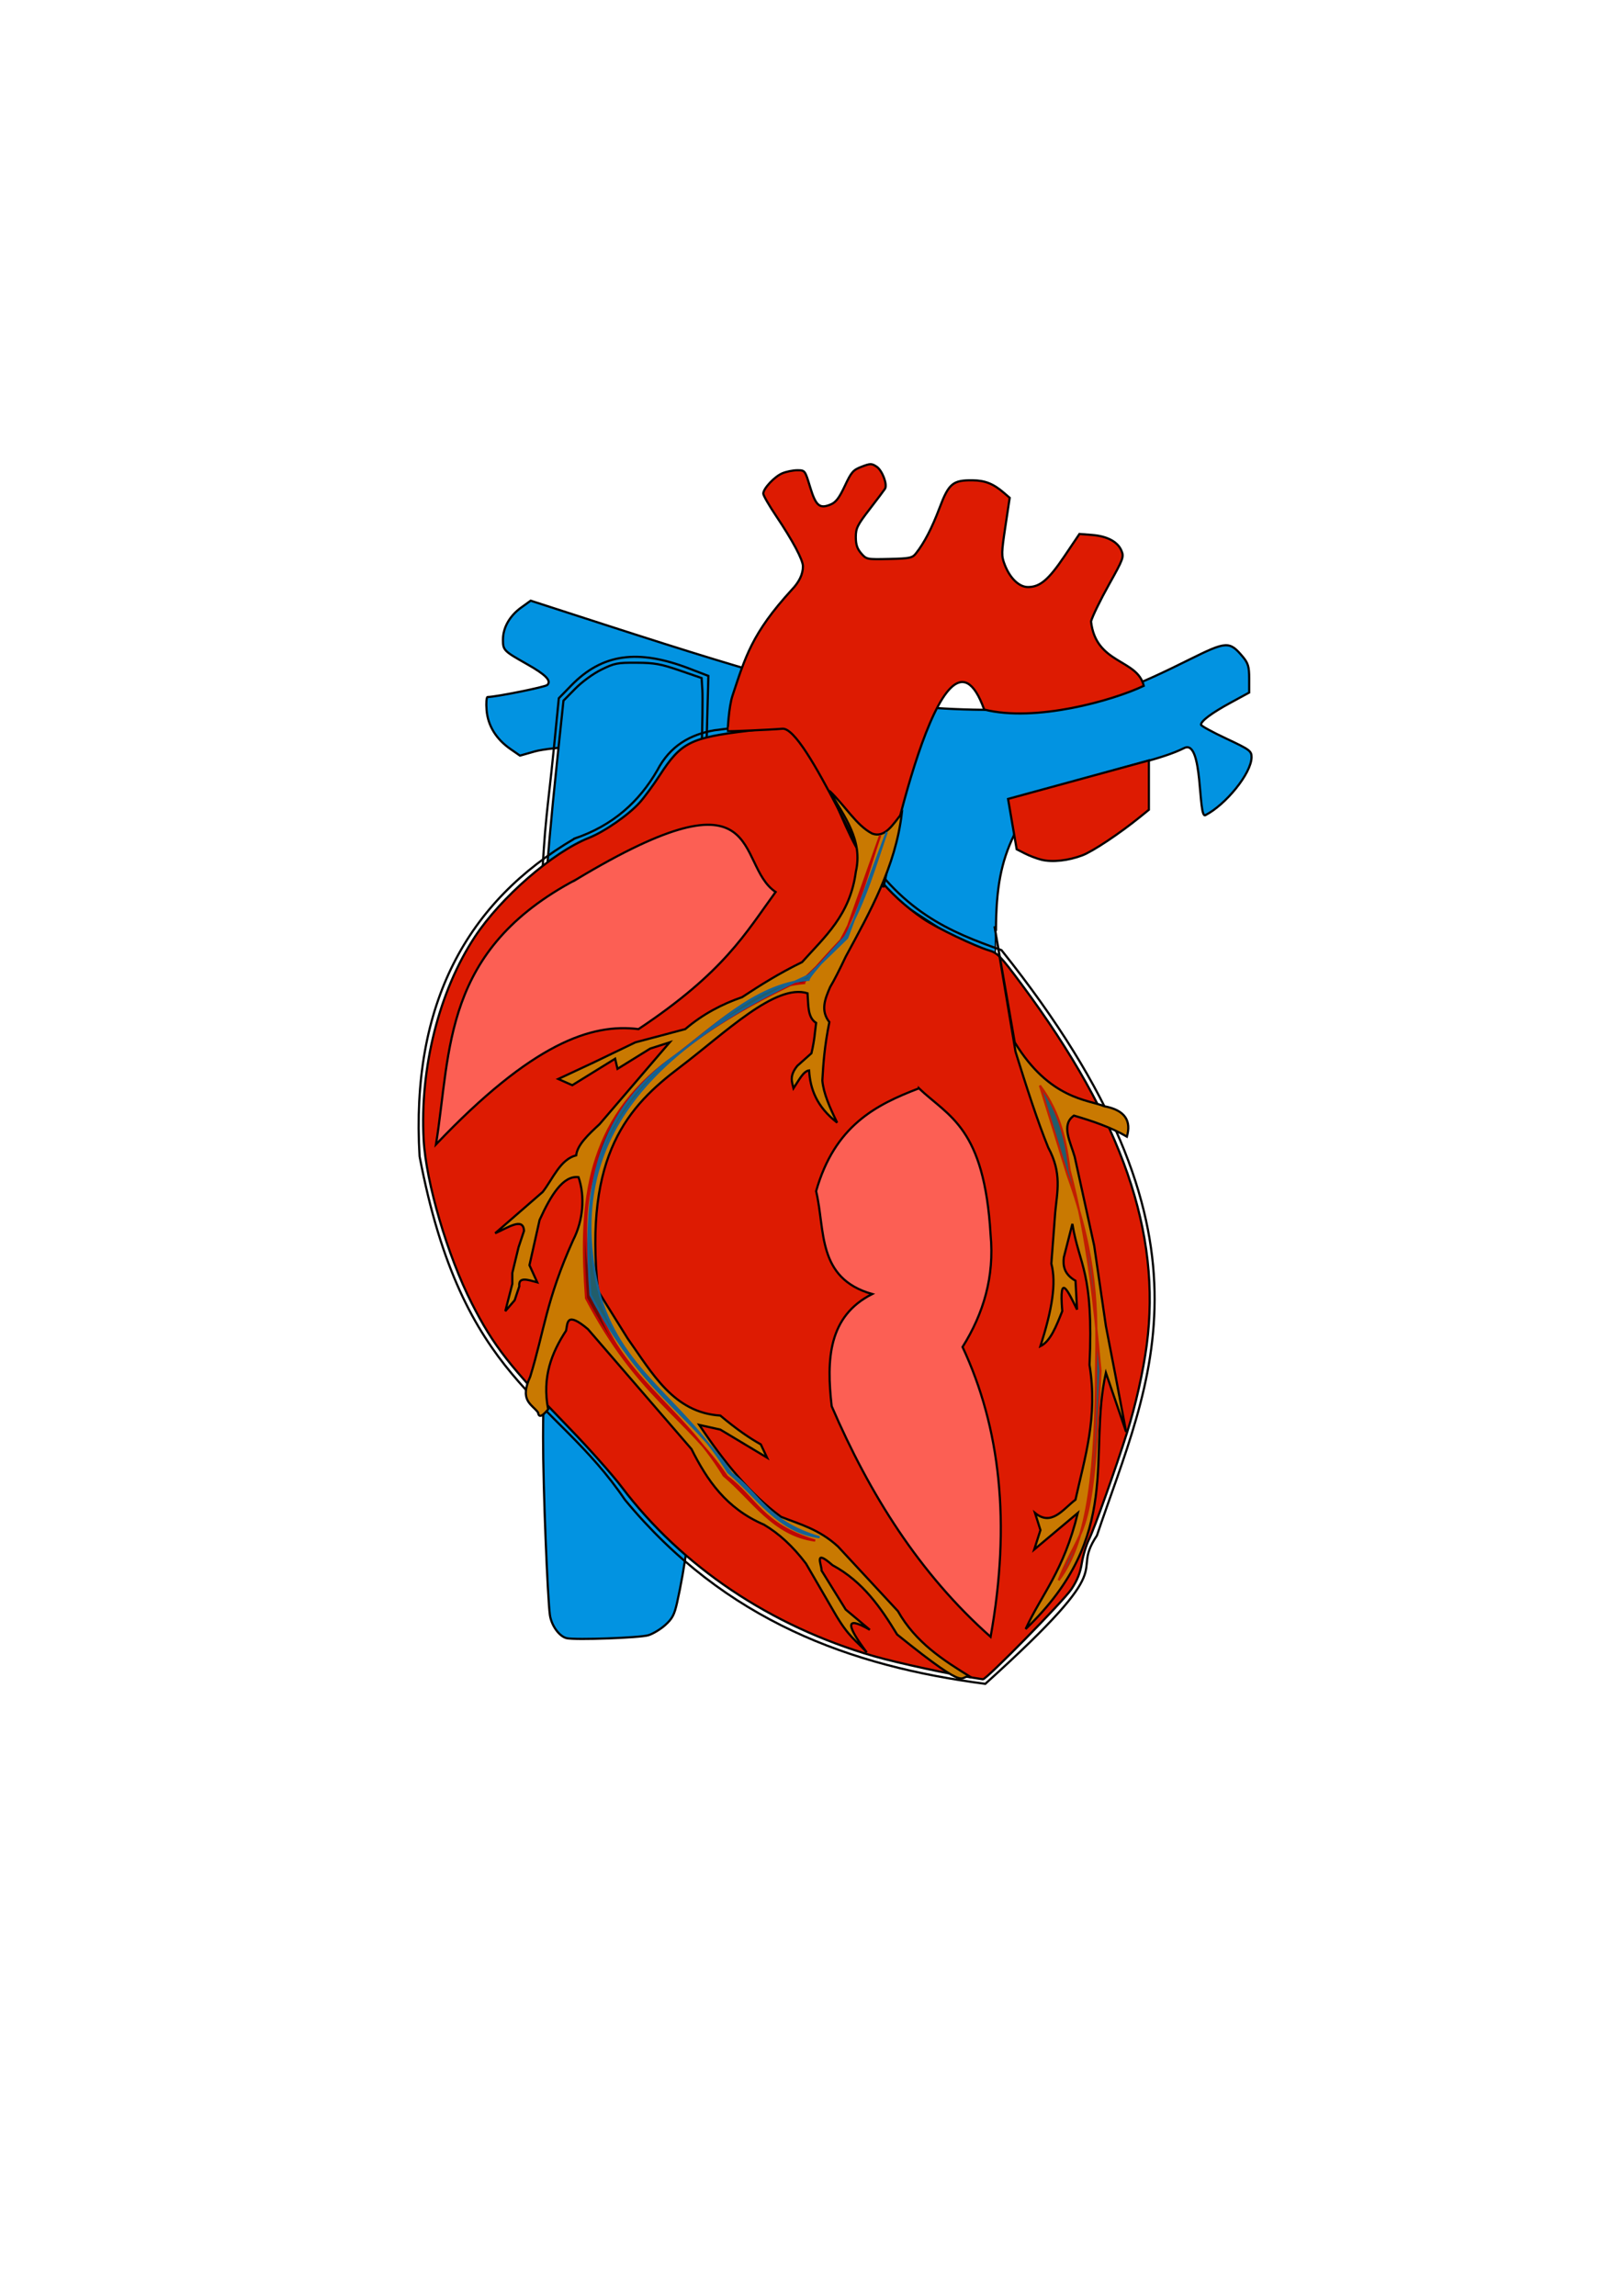 <?xml version="1.0" encoding="UTF-8"?>
   <svg
      xmlns="http://www.w3.org/2000/svg"
      width="210mm"
      height="297mm"
      viewBox="0 0 744.09 1052.4"
    >
      <path
        fill="#0293e1"
        fillRule="evenodd"
        stroke="#000"
        strokeLinecap="round"
        strokeWidth="3.384"
        d="M259.83 750.95c-3.396-.753-7.034-5.767-7.727-10.648-1.037-7.301-3.17-58.383-3.125-81.498.034-17.651.38-22.936 1.845-28.224 4.816-17.371 13.744-24.366 27.216-21.325 9.612 2.17 25.073 11.681 38.934 23.951l4.398 3.892-1.166 18.681c-2.47 39.606-6.607 64.702-9.782 78.838-1.261 5.615-2.181 7.361-5.42 10.287-2.146 1.939-5.638 4.049-7.76 4.69-3.94 1.189-33.359 2.254-37.414 1.355z"
      ></path>
      <path
        fill="#0293e1"
        fillRule="evenodd"
        stroke="#000"
        strokeLinecap="round"
        strokeWidth="3.315"
        d="M423.91 421.19c-25.155-16.198-41.362-27.753-71.234-50.789l-38.67-29.821-10.496.016c-23.19.035-51.386 1.892-58.249 3.837l-6.873 1.948-4.363-3.024c-6.582-4.56-10.353-10.702-10.944-17.819-.274-3.31-.065-6.022.466-6.026 3.833-.03 26.441-4.587 27.372-5.518 1.973-1.972-.66-4.663-9.387-9.593-10.623-6.002-10.943-6.329-10.943-11.183 0-5.507 3.064-10.906 8.356-14.724l4.35-3.14 34.25 11.083c77.665 25.129 104.74 32.272 140.32 37.01 17.385 2.316 48.72 2.62 63.53.617 25.671-3.473 40.631-10.16 63.99-21.767 16.92-8.409 18.303-8.483 24.35-1.298 2.497 2.968 2.983 4.598 2.983 10.013v6.467l-8.563 4.66c-8.624 4.693-13.534 8.347-13.534 10.072 0 .513 5.22 3.377 11.601 6.364 10.721 5.02 11.6 5.667 11.577 8.541-.058 7.448-11.949 21.848-21.159 26.552-3.504 1.79-.879-35.162-9.722-30.757-20.915 10.42-64.161 11.093-78.052 39.974-5.924 12.315-8.159 24.102-8.253 43.526-.042 8.659-.09 15.743-.106 15.744-.016.001-14.683-9.434-32.593-20.967z"
      ></path>
      <path
        fill="none"
        stroke="#000"
        strokeLinecap="round"
        strokeWidth="3.315"
        d="M248.03 412.5c1.688-37.576 3.021-40.527 5.866-69.227l2.3-23.202 5.705-5.856c14.154-14.531 30.434-16.852 54.17-7.723l8.69 3.342-1.593 59.935z"
      ></path>
      <path
        fill="#0293e1"
        fillRule="evenodd"
        stroke="#000"
        strokeLinecap="round"
        strokeWidth="3.384"
        d="M250.45 405.52c0-5.53 2.166-30.239 5.015-57.202l2.867-27.141 5.403-5.487c3.132-3.18 8.155-6.846 11.95-8.72 6.021-2.97 7.324-3.226 16.163-3.172 8.234.05 11.064.557 19.716 3.535l10.102 3.477.341 5.556c.188 3.055.026 16.039-.36 28.852l-.7 23.296-34.491 19.564c-18.97 10.76-34.832 19.737-35.248 19.948-.417.21-.758-.916-.758-2.505z"
      ></path>
      <path
        fill="none"
        stroke="#000"
        strokeWidth="3.35"
        d="M263.45 384.37c17.637-5.966 29.619-16.959 37.891-31.25 5.859-11.277 15.116-16.436 26.172-18.359l27.734-3.516c13.303.467 17.682 7.18 20.703 14.844l16.406 38.281c20.256 33.807 43.483 42.851 66.797 51.172 104.67 130.98 67.87 196.75 43.75 268.36-13.218 19.776 13.778 9.393-51.172 67.97-61.629-8.038-119.15-28.674-165.23-84.376-32.423-47.886-74.422-53.639-94.141-157.42-4.132-70.099 21.922-116.84 71.094-145.7z"
      ></path>
      <path
        fill="#dd1b02"
        fillRule="evenodd"
        stroke="#000"
        strokeLinecap="round"
        strokeWidth="3.384"
        d="M446.93 769.2c-10.024-1.396-35.855-6.985-46.324-10.024-47.296-13.728-87.975-41.023-115.63-77.588-4.225-5.585-14.969-17.671-23.877-26.859-27.538-28.404-34.861-37.765-44.804-57.269-11.119-21.812-20.998-55.388-22.073-75.023-1.803-32.921 7.12-68.244 23.497-93.028 12.008-18.171 35.67-38.706 52.207-45.308 7.217-2.881 18.154-10.469 23.299-16.165 2.13-2.359 6.278-7.995 9.217-12.525 9.82-15.135 14.021-17.248 40.606-20.416 14.617-1.742 15.466-1.744 19.946-.033 2.696 1.03 5.684 3.14 7.05 4.98 1.305 1.756 6.51 12.838 11.566 24.626 10.106 23.556 11.273 25.682 20.203 36.782 6.326 7.863 13.242 14.229 21.737 20.006 5.748 3.909 23.483 12.412 29.822 14.298 4.04 1.202 5.334 2.548 15.152 15.766 46.03 61.964 63.99 113.81 57.211 165.16-1.61 12.197-5.115 27.744-9.119 40.442-5.14 16.302-14.966 43.89-17.235 48.39-1.3 2.577-2.826 7.559-3.391 11.07-.73 4.535-2.112 8.01-4.763 11.983-3.59 5.38-39.192 41.616-40.584 41.306-.373-.083-2.042-.341-3.709-.573z"
      ></path>
      <path
        fill="#dd1b02"
        fillRule="evenodd"
        stroke="#000"
        strokeLinecap="round"
        strokeWidth="3.384"
        d="M451.21 325.25c-19.2-53.603-46.052 81.139-46.052 81.139-5.54.791-35.532-73.314-46.472-72.337-5.49.49-24.959 1.267-25.042 1.172-.082-.094.444-11.126 2.18-16.34 5.863-17.599 8.762-28.432 27.188-48.557 3.428-3.587 5.104-7.116 5.104-10.745 0-2.945-4.7-11.765-12.266-23.019-3.254-4.84-5.916-9.464-5.916-10.277 0-2.342 5.15-7.837 8.759-9.345 1.814-.758 4.89-1.378 6.835-1.378 3.53 0 3.543.016 5.889 7.73 2.623 8.628 4.36 10.085 9.466 7.938 2.35-.988 3.858-2.972 6.433-8.46 3.023-6.442 3.807-7.34 7.72-8.834 4.017-1.534 4.548-1.536 6.85-.028 2.58 1.69 5.057 8.2 3.861 10.146-.373.608-3.538 4.812-7.033 9.343-5.656 7.332-6.354 8.741-6.354 12.823 0 3.4.633 5.318 2.449 7.42 2.418 2.799 2.576 2.83 12.868 2.59 9.457-.22 10.586-.453 12.229-2.525 3.831-4.832 7.347-11.606 10.85-20.903 4.212-11.178 6.074-12.732 15.142-12.634 5.719.062 9.543 1.583 14.316 5.696l2.7 2.326-1.974 13.132c-1.836 12.219-1.86 13.429-.354 17.396 2.397 6.315 6.599 10.384 10.718 10.38 5.505-.006 9.396-3.297 16.705-14.13l6.88-10.198 5.803.453c6.975.544 11.808 3.14 13.48 7.242 1.164 2.85.826 3.759-5.81 15.63-3.874 6.931-7.546 14.477-8.159 16.77 2.227 19.736 21.295 17.08 24.177 29.523-14.225 6.762-49.724 16.793-73.173 10.862zM477.47 394.11c-2.092-.52-5.502-1.81-7.578-2.87l-3.774-1.925-3.955-23.088 64.568-17.644V371.2l-3.87 3.141c-9.466 7.683-21.808 15.911-26.601 17.733-6.51 2.475-13.826 3.267-18.79 2.035z"
      ></path>
      <path
        fill="#fc5f54"
        fillRule="evenodd"
        stroke="#000"
        strokeWidth="1"
        d="M421.3 498.89c13.749 13.06 29.971 17.875 32.857 67.143 1.801 19.172-3.24 36.063-12.857 51.429 17.269 36.866 22.251 80.755 12.857 132.86-32.652-28.963-55.411-65.347-72.857-105.71-2.47-21.473-1.549-41.251 18.571-51.429-25.511-7.245-21.421-29.29-25.714-47.143 8.553-30.037 27.346-39.594 47.143-47.143zM264.16 403.17c-61.45 32.472-57.32 78.06-64.286 121.43 44.283-46.501 71.284-55.56 92.857-52.857 39.348-26.208 49.084-43.956 62.857-62.857-19.032-12.777-2.811-59.044-91.429-5.714z"
      ></path>
      <path
        fill="#c97901"
        fillRule="evenodd"
        stroke="#000"
        strokeWidth="3.35"
        d="M380.23 362.46c6.803 11.738 15.516 22.63 12.143 37.143-2.609 19.961-14.358 29.892-24.643 41.429-10.948 5.357-19.366 10.714-27.5 16.071-9.122 3.156-17.9 7.684-26.071 14.643l-22.857 6.071-19.286 9.286-16.071 7.5 6.429 2.857 19.643-12.143 1.071 4.643 15-9.286 8.929-2.857-32.143 37.5c-5.136 4.762-10.231 9.524-10.714 14.286-7.318 1.844-10.581 10.606-15.357 16.786l-21.786 18.93c5.635-2.409 12.947-7.61 13.214-1.072l-2.5 7.5-2.857 11.786v5l-3.215 12.5 4.286-5 2.143-6.429c-.52-4.603 4.097-2.887 8.214-1.785l-3.571-7.857 4.643-20.714c5.203-11.416 10.766-20.495 17.857-19.643 3.067 8.943 2.105 19.972-2.5 28.929-12.376 27.494-13.258 41.852-19.643 62.5-5.065 11.036.615 12.522 3.571 16.429.425 2.891 2.327 1.35 4.643-1.429-2.875-14.83 1.637-25.967 8.214-36.071.75-3.597.11-9 10-.714l47.5 55c7.077 14.09 15.78 27.145 33.214 34.643 6.902 4.057 13.336 9.99 19.286 17.857l12.857 22.143c6.823 11.892 10.213 13.047 15 18.57-9.127-12.182-10.367-17.194 1.429-10.356l-11.071-9.286-11.071-17.857c.075-2.743-3.839-10.273 5-2.5 14.07 7.603 22.129 19.5 29.643 31.786 36.103 29.154 27.343 17.403 33.929 19.643-12.8-7.867-25.436-15.961-33.571-30.357l-27.5-29.643c-8.69-7.934-17.381-10.135-26.071-13.571-14.113-10.284-26.233-25.217-37.5-42.143l9.643 2.143 21.429 12.857-2.858-6.071c-4.961-2.767-10.764-6.654-18.57-13.214-21.372-1.308-31.189-19.42-42.5-35.357l-13.572-21.786c-6.539-62.725 14.04-84.775 37.5-102.5 20.911-15.867 43.904-38.577 58.571-33.93.407 5.202-.087 11.079 3.93 13.572-.598 4.409-.687 7.8-2.144 13.929l-6.428 5.714c-3.89 4.77-2.458 7.412-1.786 10.357 2.296-3.427 4.463-7.912 7.143-8.214.501 8.468 3.431 16.62 12.857 23.929-3.313-6.78-6.29-13.446-6.786-19.286.434-7.654.917-15.405 3.214-26.786-4.207-5.358-1.946-10.714.358-16.071 1.874-3.123 4.317-7.952 7.142-13.93 11.21-20.732 22.83-41.281 25.714-65.713-4.03 5.067-7.72 11.498-13.57 9.285-7.217-3.678-12.354-12.708-19.644-19.643zM455.94 424.6l9.286 53.214c16.006 26.223 33.804 26.246 41.07 29.286 9.734 1.836 12.38 6.84 10.358 13.929-7.515-4.376-15.83-7.15-24.286-9.643-6.072 4.241-1.608 12.002.357 18.93l8.928 40.713 5.358 36.786 4.285 22.143 5 26.43-9.285-27.144c-8.366 37.987 8.157 74.453-36.786 117.5 7.294-15.927 17.398-26.389 23.929-53.214l-20 16.786 2.857-8.929-2.5-7.857c7.577 6.3 12.778-1.664 18.57-6.071 4.271-19.413 10.317-37.84 6.43-61.786 1.97-42.968-4.737-45.439-7.858-64.643l-3.928 15.357c-.456 3.945.151 7.713 5.357 10.714l.714 13.214c-3.974-8.036-8.348-18.005-6.786.714-2.727 6.871-5.417 13.84-10 16.071 5.309-16.729 7.382-28.804 5-37.857l1.786-23.57c.82-9.173 3.218-17.753-3.214-29.644-5-12.323-10-27.84-15-43.929z"
      ></path>
      <path
        fill="#700902"
        fillRule="evenodd"
        stroke="#c00602"
        strokeWidth="1"
        d="M403.53 382.95c-5.023 14.326-8.634 31.1-18.105 48.025 0 0-16.745 17.635-16.745 19.655-25.638 2.238-43.947 22.798-64.65 37.376-36.962 28.978-38.187 67.486-35.355 107.08 23.811 45.36 45.754 54.061 64.65 81.822 13.326 9.796 15.925 21.977 40.406 29.294-19.257-2.537-28.725-18.777-41.921-29.8-19.916-32.618-48.085-45.403-58.589-80.307-19.853-73.479 27.638-116.41 95.459-147.48l17.678-17.173z"
      ></path>
      <path
        fill="#225d6a"
        fillRule="evenodd"
        stroke="#156295"
        strokeWidth="0.2"
        d="M406.56 381.44c-5.023 14.326-9.644 31.1-19.115 48.025 0 0-16.745 17.635-16.745 19.655-25.638 2.238-43.947 22.798-64.65 37.376-36.962 28.978-38.187 67.486-35.355 107.08 23.811 45.36 45.754 54.061 64.65 81.822 13.326 9.796 15.925 21.977 40.406 29.294-19.257-2.537-28.725-18.777-41.921-29.8-19.916-32.618-48.085-45.403-58.589-80.307-19.853-73.479 27.638-116.41 95.459-147.48l17.678-17.173z"
      ></path>
      <path
        fill="#235d6b"
        fillRule="evenodd"
        stroke="#c21d02"
        strokeWidth="1"
        d="M476.77 497.61c9.629 12.964 11.953 25.927 13.637 38.891 8.15 30.641 11.273 61.283 14.142 91.924-3.485 81.083-8.27 68.418-19.193 95.964 14.048-18.682 16.902-52.606 17.173-97.985.44-25.269.732-49.578-13.132-87.883z"
      ></path>
    </svg>
